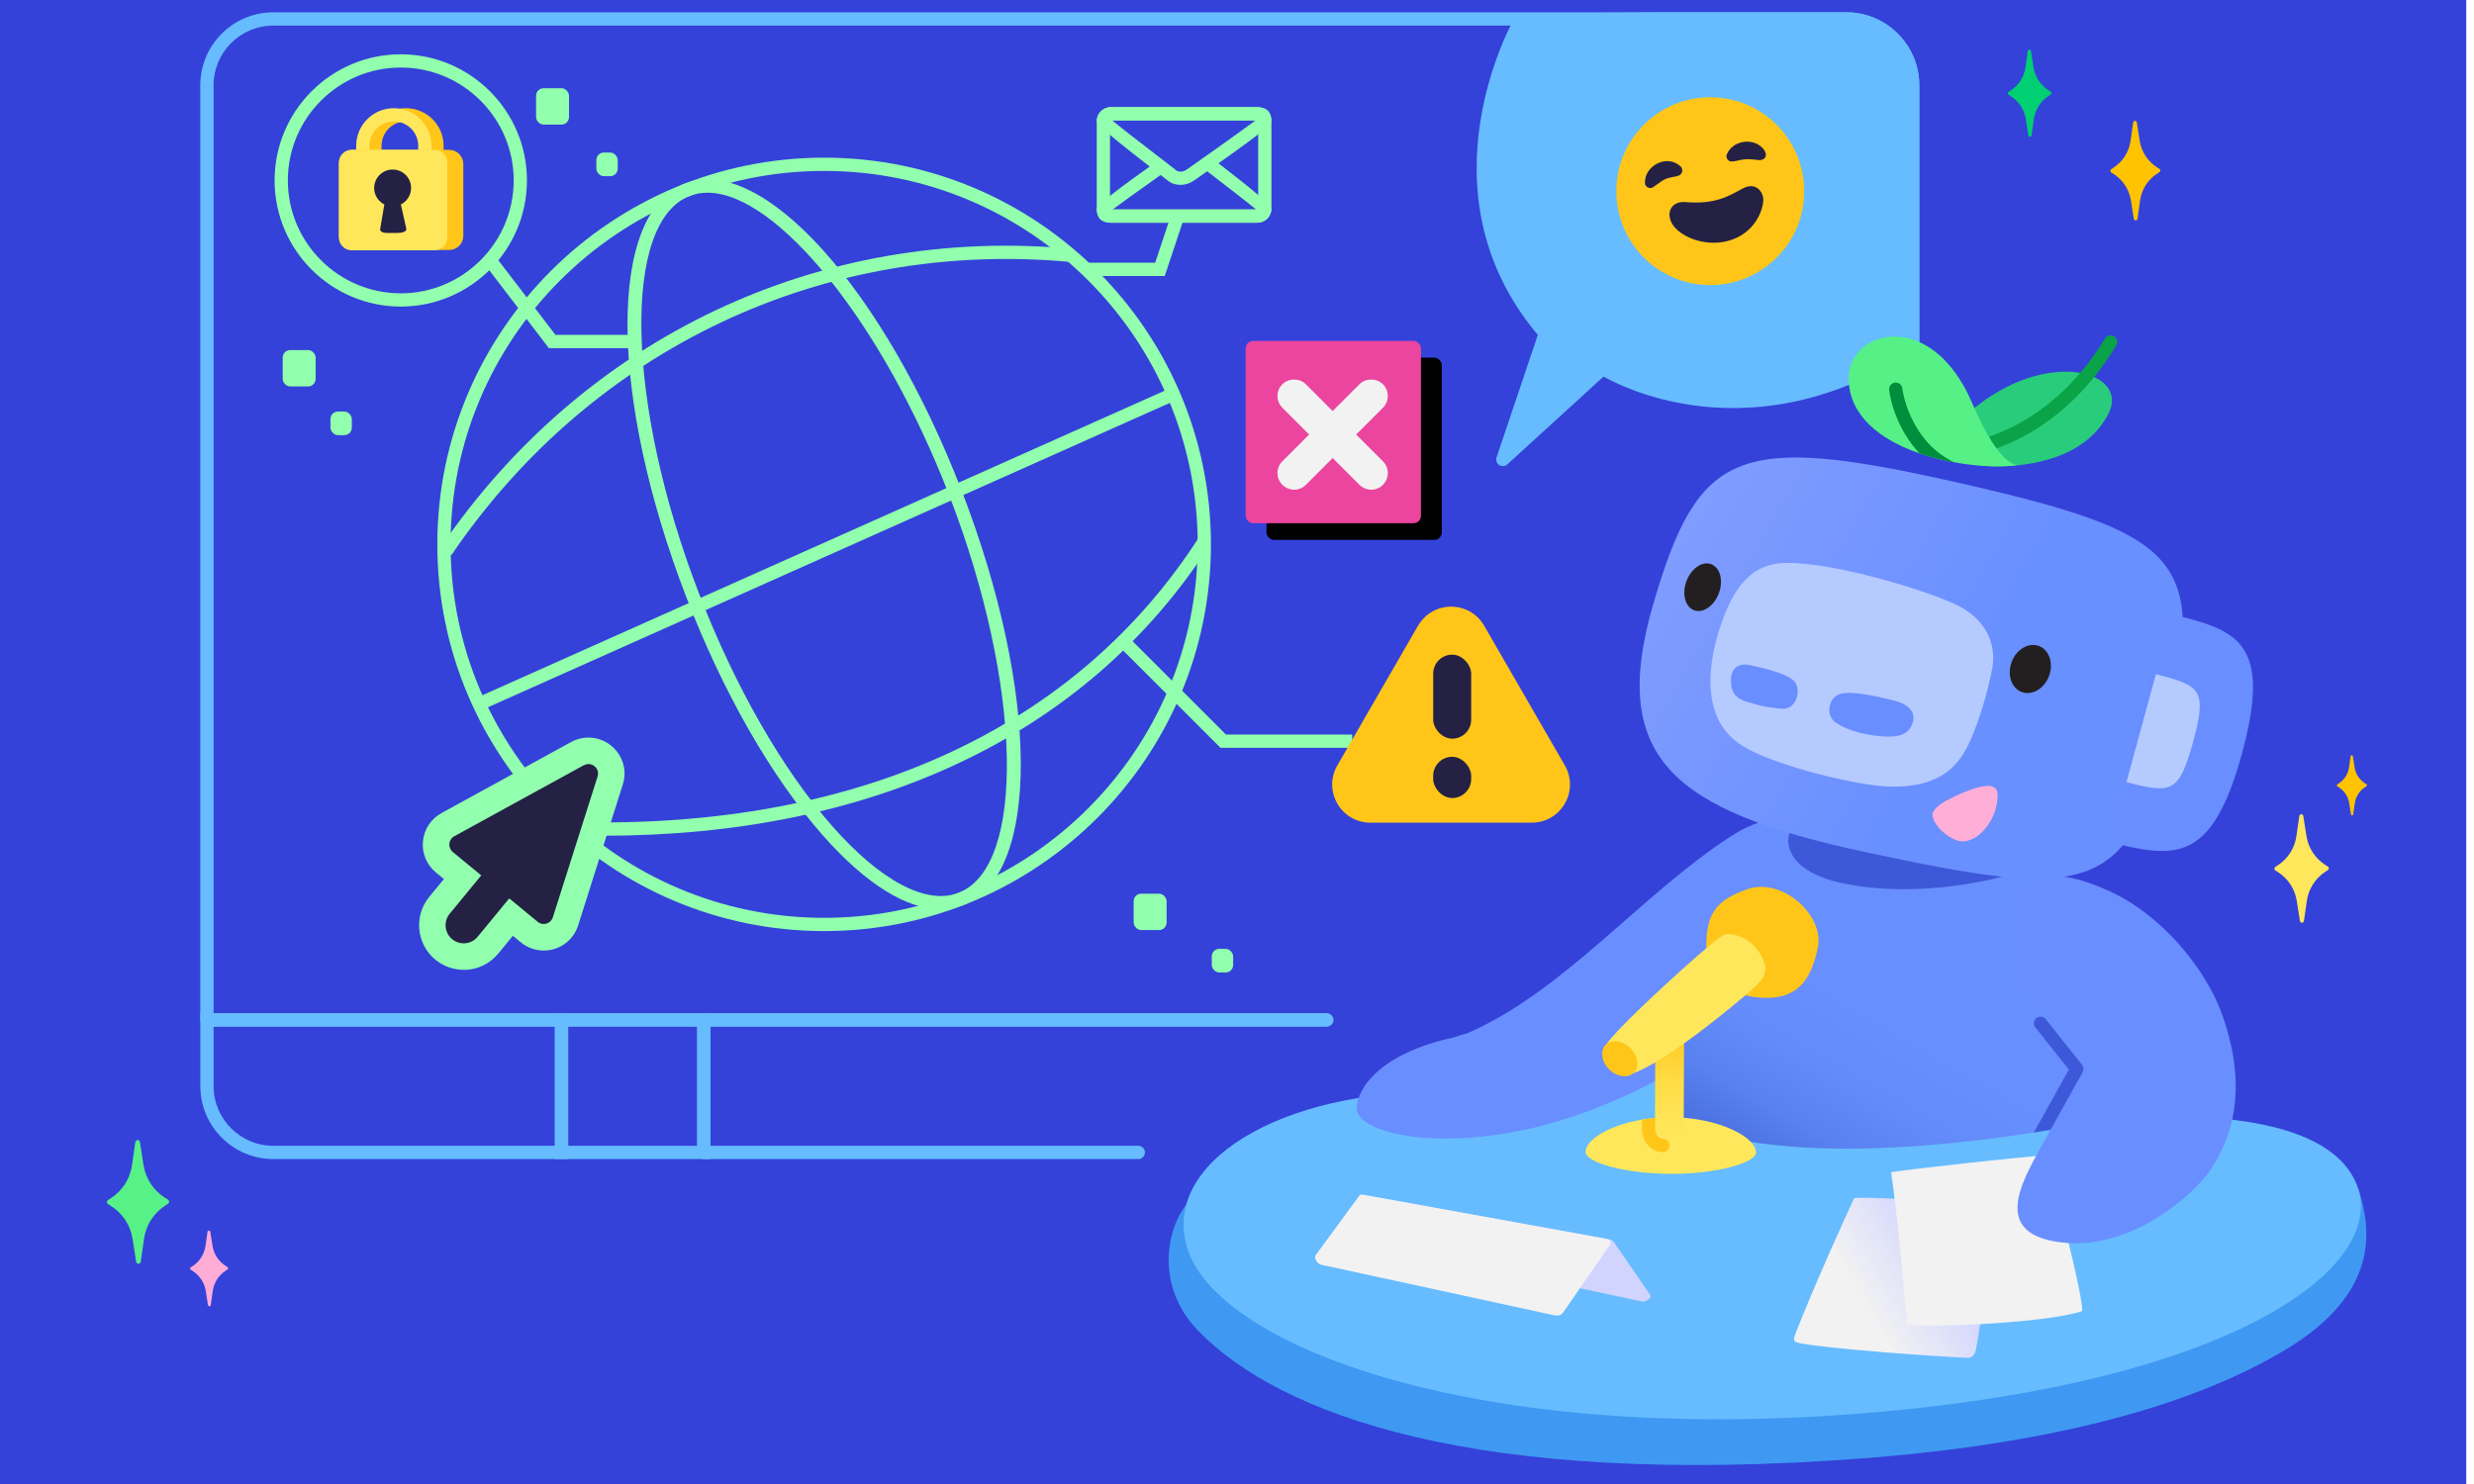 <?xml version="1.0" encoding="UTF-8"?>
<svg id="Safety_Tile" width="500px" height="300px" data-name="Safety Tile" xmlns="http://www.w3.org/2000/svg" xmlns:xlink="http://www.w3.org/1999/xlink" viewBox="0 0 446 290">
  <defs>
    <linearGradient id="linear-gradient" x1="374.2" y1="165.59" x2="335.08" y2="233.35" gradientUnits="userSpaceOnUse">
      <stop offset=".53" stop-color="#688ffe"/>
      <stop offset=".71" stop-color="#648bfa"/>
      <stop offset=".86" stop-color="#5a81f0"/>
      <stop offset=".99" stop-color="#4a71df"/>
      <stop offset="1" stop-color="#4970de"/>
    </linearGradient>
    <linearGradient id="linear-gradient-2" x1="332.33" y1="262.78" x2="372.49" y2="239.6" gradientUnits="userSpaceOnUse">
      <stop offset=".33" stop-color="#f2f2f2"/>
      <stop offset=".76" stop-color="#d0d4ff"/>
    </linearGradient>
    <clipPath id="clippath">
      <path d="m380.43,194.31c18.41-4.93,10.19,24.52,7.31,25.41,0,0-6.05,1.25-15,2.46-12.74,1.73-.97-25.55,7.69-27.87Z" style="fill: none;"/>
    </clipPath>
    <linearGradient id="linear-gradient-3" x1="401.43" y1="156.62" x2="309.39" y2="103.48" gradientUnits="userSpaceOnUse">
      <stop offset=".4" stop-color="#6990ff"/>
      <stop offset="1" stop-color="#809cff"/>
    </linearGradient>
    <clipPath id="clippath-1">
      <path d="m375.75,90.85c-9.02,1.46-33.09-2.36-33.25-16.83-.11-9.53,16.1-14.07,24.15,4.8,5.63,13.19,9.11,12.03,9.11,12.03Z" style="fill: none;"/>
    </clipPath>
    <linearGradient id="linear-gradient-4" x1="305.33" y1="141.76" x2="305.33" y2="165.84" gradientTransform="translate(7.37 48.96) rotate(1.88)" gradientUnits="userSpaceOnUse">
      <stop offset="0" stop-color="#ffc619"/>
      <stop offset=".25" stop-color="#ffd334"/>
      <stop offset=".51" stop-color="#ffde4a"/>
      <stop offset=".77" stop-color="#ffe457"/>
      <stop offset="1" stop-color="#ffe75c"/>
    </linearGradient>
    <clipPath id="clippath-2">
      <path d="m324.4,225.22c.01-3.05-7.43-6.86-16.62-6.89-9.2-.03-16.66,3.72-16.67,6.77,0,2.03,7.44,4.25,16.63,4.29,9.2.03,16.66-2.22,16.67-4.17Z" style="fill: none;"/>
    </clipPath>
  </defs>
  <rect x="-26.09" y="-16.24" width="489.24" height="320.02" style="fill: #3442d9;"/>
  <g>
    <path d="m120.14,226.5h-30.4v-28.49h30.4v28.49Zm-27.81-2.59h25.21v-23.31h-25.21v23.31Z" style="fill: #66bcff;"/>
    <g>
      <path d="m355.01,16.67v50.47c-33.44,22.26-60.56,4.85-60.56,4.85l-19.51,17.8,8.29-24.64c-24.29-28.11-4.78-61.22-4.78-61.22l26.78-.24h36.8c7.14,0,12.97,5.83,12.97,12.97Z" style="fill: #66bcff;"/>
      <path d="m274.94,91.09c-.25,0-.49-.07-.71-.21-.49-.32-.71-.94-.52-1.5l8.06-23.94c-23.88-28.36-4.63-61.82-4.43-62.16.23-.39.65-.63,1.1-.64l26.78-.24h36.82c7.86,0,14.26,6.4,14.26,14.26v50.47c0,.43-.22.84-.58,1.08-17.61,11.73-33.5,12.44-43.72,10.98-8.99-1.29-15.2-4.37-17.39-5.6l-18.8,17.16c-.25.22-.56.34-.87.34Zm4.29-85.86c-2.46,4.66-16.59,34.12,4.99,59.08.3.35.39.83.25,1.26l-6.69,19.89,15.81-14.43c.43-.4,1.08-.45,1.57-.13.26.17,26.54,16.46,58.57-4.46V16.67c0-6.44-5.24-11.67-11.67-11.67h-36.8l-26.01.23Z" style="fill: #66bcff;"/>
    </g>
    <path d="m92.33,226.5h-57.6c-7.86,0-14.26-6.4-14.26-14.26v-14.23h71.86v28.49Zm-69.27-25.9v11.64c0,6.43,5.24,11.67,11.67,11.67h55.01v-23.31H23.06Z" style="fill: #66bcff;"/>
    <path d="m203.72,226.5h-84.88c-.72,0-1.3-.58-1.3-1.3v-25.9c0-.72.58-1.3,1.3-1.3h121.46c.72,0,1.3.58,1.3,1.3s-.58,1.3-1.3,1.3h-120.17v23.31h83.58c.72,0,1.3.58,1.3,1.3s-.58,1.3-1.3,1.3Z" style="fill: #66bcff;"/>
    <path d="m342.04,226.5c-.72,0-1.3-.58-1.3-1.3s.58-1.3,1.3-1.3c6.43,0,11.67-5.24,11.67-11.67v-12.93c0-.72.58-1.3,1.3-1.3s1.3.58,1.3,1.3v12.93c0,7.86-6.4,14.26-14.26,14.26Z" style="fill: #f2f2f2;"/>
    <path d="m240.55,200.6H21.76c-.72,0-1.3-.58-1.3-1.3V16.67c0-7.86,6.4-14.26,14.26-14.26h307.32c7.86,0,14.26,6.4,14.26,14.26v61.34c0,.72-.58,1.3-1.3,1.3s-1.3-.58-1.3-1.3V16.67c0-6.44-5.24-11.67-11.67-11.67H34.73c-6.43,0-11.67,5.23-11.67,11.67v181.34h217.49c.72,0,1.3.58,1.3,1.3s-.58,1.3-1.3,1.3Z" style="fill: #66bcff;"/>
    <rect x="353.71" y="99.47" width="2.59" height="99.83" style="fill: #f2f2f2;"/>
    <g>
      <path d="m142.34,181.95c-41.67,0-75.57-33.9-75.57-75.57S100.67,30.81,142.34,30.81s75.57,33.9,75.57,75.57-33.9,75.57-75.57,75.57Zm0-148.55c-40.24,0-72.98,32.74-72.98,72.98s32.74,72.98,72.98,72.98,72.98-32.74,72.98-72.98-32.74-72.98-72.98-72.98Z" style="fill: #91ffad;"/>
      <path d="m165.12,177.69c-6.68,0-14.68-4.97-23.04-14.45-10-11.33-19.46-27.84-26.65-46.5-15.24-39.54-15.36-75.07-.27-80.89,15.08-5.82,38.85,20.6,54.09,60.14h0c15.24,39.54,15.36,75.07.27,80.89-1.39.54-2.86.8-4.4.8ZM119.56,37.66c-1.22,0-2.38.2-3.47.63-13.28,5.12-12.47,40.63,1.75,77.54,7.08,18.37,16.38,34.61,26.18,45.71,9.38,10.63,18.33,15.35,24.56,12.94,13.28-5.12,12.47-40.63-1.75-77.54-13.05-33.87-33.7-59.28-47.27-59.28Z" style="fill: #91ffad;"/>
      <path d="m69.51,108.49l-2.14-1.46c28-41.17,74.13-63.01,123.43-58.41l-.24,2.58c-48.33-4.51-93.59,16.9-121.04,57.28Z" style="fill: #91ffad;"/>
      <rect x="68.14" y="105.98" width="149.22" height="2.59" transform="translate(-31.34 67.53) rotate(-24.06)" style="fill: #91ffad;"/>
      <path d="m99.06,163.31c-.97,0-1.94,0-2.92-.02l.04-2.59c26.87.35,50.83-4.3,71.19-13.85,20.16-9.46,36.35-23.5,48.13-41.74l2.18,1.41c-12.05,18.66-28.6,33.02-49.21,42.68-19.97,9.37-43.31,14.12-69.41,14.12Z" style="fill: #91ffad;"/>
    </g>
    <path d="m59.63,59.91c-13.59,0-24.65-11.06-24.65-24.65s11.06-24.65,24.65-24.65,24.65,11.06,24.65,24.65-11.06,24.65-24.65,24.65Zm0-46.71c-12.16,0-22.06,9.9-22.06,22.06s9.9,22.06,22.06,22.06,22.06-9.9,22.06-22.06-9.9-22.06-22.06-22.06Z" style="fill: #91ffad;"/>
    <path d="m226.97,43.53h-28.61c-1.52,0-2.76-1.24-2.76-2.76v-17.07c0-1.52,1.24-2.76,2.76-2.76h28.61c1.52,0,2.76,1.24,2.76,2.76v17.07c0,1.52-1.24,2.76-2.76,2.76Zm-28.61-20c-.09,0-.17.08-.17.17v17.07c0,.09.08.17.17.17h28.61c.09,0,.17-.08.17-.17v-17.07c0-.09-.08-.17-.17-.17h-28.61Z" style="fill: #91ffad;"/>
    <rect x="36.56" y="68.41" width="6.44" height="7.11" rx="1.47" ry="1.47" style="fill: #91ffad;"/>
    <rect x="45.89" y="80.42" width="4.18" height="4.62" rx="1.47" ry="1.47" style="fill: #91ffad;"/>
    <rect x="97.84" y="29.81" width="4.18" height="4.62" rx="1.47" ry="1.47" style="fill: #91ffad;"/>
    <rect x="218.07" y="185.42" width="4.18" height="4.62" rx="1.47" ry="1.47" style="fill: #91ffad;"/>
    <rect x="86.06" y="17.24" width="6.44" height="7.11" rx="1.47" ry="1.47" style="fill: #91ffad;"/>
    <path d="m68,30.57h-2.59v-2.08c0-2.62-2.14-4.76-4.77-4.76s-4.76,2.13-4.76,4.76v2.08h-2.59v-2.08c0-4.05,3.3-7.35,7.35-7.35s7.36,3.3,7.36,7.35v2.08Z" style="fill: #ffc619;"/>
    <path d="m65.63,30.57h-2.59v-2.08c0-2.62-2.14-4.76-4.77-4.76s-4.76,2.13-4.76,4.76v2.08h-2.59v-2.08c0-4.05,3.3-7.35,7.35-7.35s7.36,3.3,7.36,7.35v2.08Z" style="fill: #ffe75c;"/>
    <g>
      <rect x="48.84" y="30.57" width="21.72" height="16.98" rx="1.47" ry="1.47" style="fill: #ffc619;"/>
      <path d="m69.09,48.85h-18.78c-1.52,0-2.76-1.24-2.76-2.76v-14.05c0-1.52,1.24-2.76,2.76-2.76h18.78c1.52,0,2.76,1.24,2.76,2.76v14.05c0,1.52-1.24,2.76-2.76,2.76Zm-18.78-16.98c-.09,0-.17.08-.17.17v14.05c0,.09.08.17.17.17h18.78c.09,0,.17-.08.17-.17v-14.05c0-.09-.08-.17-.17-.17h-18.78Z" style="fill: #ffc619;"/>
    </g>
    <g>
      <rect x="49.61" y="29.8" width="17.05" height="18.59" rx="1.21" ry="1.21" transform="translate(97.23 -19.04) rotate(90)" style="fill: #ffe75c;"/>
      <path d="m66.22,48.91h-16.18c-1.38,0-2.5-1.12-2.5-2.5v-14.64c0-1.38,1.12-2.5,2.5-2.5h16.18c1.38,0,2.5,1.12,2.5,2.5v14.64c0,1.38-1.12,2.5-2.5,2.5Zm-16.09-2.59h16v-14.46h-16v14.46Z" style="fill: #ffe75c;"/>
    </g>
    <rect x="202.81" y="174.64" width="6.44" height="7.11" rx="1.47" ry="1.47" style="fill: #91ffad;"/>
    <polygon points="245.51 146.13 219.77 146.13 199.23 125.59 201.06 123.76 220.84 143.54 245.51 143.54 245.51 146.13" style="fill: #91ffad;"/>
    <g>
      <path d="m258.36,122.28l-15.76,27.3c-2.87,4.97.72,11.18,6.46,11.18h31.53c5.74,0,9.33-6.21,6.46-11.18l-15.76-27.3c-2.87-4.97-10.04-4.97-12.91,0Z" style="fill: #ffc619;"/>
      <rect x="261.33" y="127.93" width="7.42" height="16.42" rx="3.71" ry="3.71" style="fill: #242145;"/>
      <rect x="261.33" y="147.89" width="7.42" height="8.06" rx="3.71" ry="3.71" style="fill: #242145;"/>
    </g>
    <path d="m71.92,189.52c-2.01,0-3.98-.7-5.53-1.98-3.71-3.05-4.25-8.56-1.2-12.27l2.87-3.49-1.56-1.28c-1.81-1.49-2.76-3.76-2.54-6.09.22-2.33,1.57-4.39,3.62-5.52l25.33-13.89c1.04-.57,2.21-.87,3.39-.87,2.24,0,4.36,1.08,5.69,2.9,1.34,1.83,1.71,4.11,1.02,6.28l-8.73,27.53c-.93,2.94-3.63,4.91-6.72,4.91,0,0,0,0,0,0-1.62,0-3.21-.57-4.47-1.6l-1.56-1.28-2.87,3.49c-1.66,2.02-4.12,3.18-6.74,3.18Z" style="fill: #91ffad;"/>
    <path d="m95.4,149.53l-25.32,13.89c-1.15.63-1.3,2.23-.29,3.07l5.56,4.58-6.16,7.49c-1.24,1.51-1.02,3.74.49,4.98,1.51,1.24,3.74,1.02,4.98-.49l6.16-7.49,5.56,4.58c1.02.84,2.56.38,2.96-.87l8.74-27.53c.51-1.6-1.2-3-2.67-2.19Z" style="fill: #242145;"/>
    <rect x="228.76" y="69.88" width="34.25" height="35.63" rx="1.47" ry="1.47"/>
    <rect x="224.69" y="66.62" width="34.25" height="35.63" rx="1.47" ry="1.47" style="fill: #eb459f;"/>
    <g>
      <rect x="239.74" y="72.32" width="3.9" height="25.2" rx="1.95" ry="1.95" transform="translate(10.74 195.77) rotate(-45)" style="fill: #f2f2f2;"/>
      <path d="m249.22,95.69c-.83,0-1.66-.32-2.3-.95l-15.06-15.06c-1.27-1.27-1.27-3.33,0-4.59h0c1.23-1.23,3.37-1.23,4.59,0l15.06,15.06c.61.61.95,1.43.95,2.3s-.34,1.68-.95,2.3-1.46.95-2.29.95Zm-15.06-18.96c-.1,0-.3.02-.46.19h0c-.25.26-.25.67,0,.93l15.06,15.06c.17.17.36.19.46.19s.3-.02.46-.19c.17-.17.19-.36.19-.46s-.03-.3-.19-.46l-15.06-15.06c-.17-.17-.36-.19-.46-.19Z" style="fill: #f2f2f2;"/>
    </g>
    <g>
      <rect x="239.74" y="72.32" width="3.9" height="25.2" rx="1.95" ry="1.95" transform="translate(130.83 -146.03) rotate(45)" style="fill: #f2f2f2;"/>
      <path d="m234.16,95.69c-.83,0-1.66-.32-2.3-.95-1.27-1.27-1.27-3.33,0-4.59l15.06-15.06c1.22-1.23,3.36-1.23,4.59,0h0s0,0,0,0c.61.61.95,1.43.95,2.3s-.34,1.68-.95,2.3l-15.06,15.06c-.63.63-1.46.95-2.3.95Zm15.06-18.96c-.1,0-.3.02-.46.19l-15.06,15.06c-.25.26-.25.67,0,.93.17.17.36.19.46.19s.3-.02.46-.19l15.06-15.06c.17-.17.19-.36.19-.46s-.03-.3-.19-.46h0c-.17-.17-.36-.19-.46-.19Z" style="fill: #f2f2f2;"/>
    </g>
    <path d="m105.06,68.04h-16.49l-12.34-16.12c-.43-.57-.33-1.38.24-1.82.57-.44,1.38-.33,1.82.24l11.56,15.1h15.21c.72,0,1.3.58,1.3,1.3s-.58,1.3-1.3,1.3Z" style="fill: #91ffad;"/>
    <polygon points="208.88 53.94 193.96 53.94 193.96 51.34 207.01 51.34 210.13 41.99 212.59 42.81 208.88 53.94" style="fill: #91ffad;"/>
    <path d="m211.96,36.13c-.93,0-1.83-.29-2.52-.87-.27-.22-1.61-1.26-3.17-2.46q-10.67-8.21-10.67-9.1c0-1.23.83-2.62,2.66-2.76h0c.17-.01,2.34-.02,26.24,0h2.46c2.76,0,2.76,2.08,2.76,2.77q0,.85-7.53,6.21c-3.64,2.6-7.24,5.13-7.68,5.42-.78.53-1.69.79-2.57.79Zm-13.36-12.61c1.85,1.53,6.7,5.27,9.25,7.23,1.88,1.45,2.96,2.27,3.25,2.52.47.39,1.34.36,1.98-.07.91-.62,10.49-7.38,13.54-9.67h-2.1c-6.01,0-23.79-.02-25.9,0Z" style="fill: #91ffad;"/>
    <path d="m219.8,43.53c-3.89,0-9.85,0-18.99,0h-2.46c-2.76,0-2.76-2.08-2.76-2.77q0-.89,11.77-9.23l1.5,2.11c-6.02,4.27-8.87,6.33-10.14,7.29h2.1c6.02,0,23.8.02,25.9,0-1.78-1.48-6.36-5.01-9.03-7.06l-1.27-.98,1.58-2.05,1.27.98q10.45,8.05,10.45,8.94c0,1.24-.84,2.63-2.67,2.76-.1,0-.97.01-7.26.01Z" style="fill: #91ffad;"/>
    <g>
      <circle cx="315.46" cy="37.36" r="18.35" style="fill: #ffc619;"/>
      <path d="m302.7,35.71c-.08-2.97,3.42-5.16,6.04-3.83.33.18.63.37.9.62.61.53.38,1.6-.39,1.83-.55.21-1.17.23-1.69.39-1.32.25-2.16,1.16-3.28,1.87-.66.45-1.61-.09-1.58-.88h0Z" style="fill: #242145;"/>
      <path d="m318.7,30.16c1.08-2.64,4.87-3.3,6.85-1.35.67.61,1.24,1.73.24,2.32-.47.26-1.11.13-1.58.07-.97-.1-1.72-.15-2.67.02-.52.11-1.22.31-1.8.33-.76.11-1.36-.73-1.04-1.41h0Z" style="fill: #242145;"/>
      <path d="m318.81,47.11c5.43-1.4,7.01-6.16,7.01-8.11,0-1.41-1.4-3.6-4.09-2.13-2.68,1.46-5.37,3.11-11.04,2.62-2.77-.24-3.85,1.94-2.8,4.02,1.28,2.56,6.26,4.8,10.91,3.6Z" style="fill: #242145;"/>
    </g>
    <path d="m213.47,234.92c-4.55,5.41-6.34,16.72,2.11,25.31,15.75,16,53.58,30.68,130.41,24.7,48.53-3.78,71.3-15.01,81.14-20.75,19.51-11.38,17.39-24.16,14.96-31.87l-228.62,2.61Z" style="fill: #3f99f2;"/>
    <path d="m263.31,213.45c-31.21-.66-56.04,13.78-49.76,31.22,6.59,18.29,55.61,37.81,132.44,31.46,76.83-6.34,105.61-31.71,94.15-47.56-8.58-11.87-36.34-11.71-60.49-8.78-16.69,2.02-38.54,6.59-67.56.49-7.35-1.54,8.04-16.16,2.72-17.2-8.43-1.65-37.29,10.67-51.5,10.37Z" style="fill: #66bcff;"/>
    <path d="m331.02,181.5l15.75-17.14c-11.04-4.01-17.55-7.23-27.31-.91-17.59,11.39-32.61,30.33-51.53,38.49-.29.12-1.29.31-2.5.78-13.9,2.93-19.02,9.67-19.02,13.9,0,4.66,15.27,8.54,35.67,3.5,19.79-5.12,46.31-19.19,48.95-38.62Z" style="fill: #698eff;"/>
    <path d="m325.92,223.5c-2.12-.28-19.73-2.23-19.03-10.04,1.3-14.39,14.47-36.95,22.2-41.95,14.22-9.21,37.09-8.53,44.81-3.41,1.12.74,7.39,1.32,8.27,2.11,1.5,1.37,1.77,3.72,3.84,8.62,7.87,18.63,4.61,40.01,1.74,40.89,0,0-35.51,7.32-61.82,3.78Z" style="fill: url(#linear-gradient);"/>
    <path d="m368.11,259.22c-.27,1.92-.54,3.54-.78,4.66-.17.81-.72,1.49-1.55,1.46-6.16-.25-27.53-1.77-32.89-2.87-1.4-.29-1.22-.73-.67-2.13,3.33-8.6,10.23-23.9,11.34-26.16.09-.18,3.14-.12,7.13.03,7.82.31,19.28,1,19.28,1,.59,2.03-.67,15.72-1.85,24Z" style="fill: url(#linear-gradient-2);"/>
    <path d="m353.96,258.86c5.43.67,27.5-.43,34.09-2.62.92-.21-6.43-30.02-7.5-30.37-.72-.23-29.67,2.98-29.76,3.23,1.4,9.39,2.74,25.73,3.17,29.76Z" style="fill: #f2f2f2;"/>
    <path d="m374.45,178.82c2.32-8.41,7.8-9.59,18.54-4.88,10.73,4.72,19.31,15.51,22.44,24.23,6.02,16.75.41,26.3-2.2,30.37-2.6,4.07-15.2,16.21-29.67,14.19-13.98-1.95-6.4-13.17-2.46-20.41,1.28-2.34,6.36-11.59,7.01-12.89.53-1.06-4.76-7.93-9.27-12.68-4.23-4.46-5.74-13.02-4.39-17.93Z" style="fill: #698eff;"/>
    <g style="clip-path: url(#clippath); fill: none;">
      <path d="m379.57,223.65c-.21,0-.43-.05-.63-.16-.63-.35-.85-1.14-.5-1.76l7.08-12.72-6.55-8.24c-.45-.56-.35-1.38.21-1.82.56-.45,1.38-.35,1.82.21l7.09,8.92c.33.41.37.98.12,1.44l-7.5,13.48c-.24.43-.68.67-1.13.67Z" style="fill: #3d58d9;"/>
    </g>
    <path d="m331.1,162.61c-.86,1.02-1.52,7.53,10.22,9.99,15.77,3.31,31.78-1.45,31.78-1.45l-42.01-8.54Z" style="fill: #3d58d9;"/>
    <path d="m363.55,94.25c43.73,9.89,48.3,14.91,41.97,45.52-7.4,35.79-15.91,36.15-59.92,26.71-37.51-8.05-50.04-18.49-41.25-48.52,8.79-30.04,16.33-33.4,59.21-23.71Z" style="fill: url(#linear-gradient-3);"/>
    <g>
      <path d="m419.37,147.13c-6.04,22.27-13.56,20.44-26.44,17.31l6.04-22.27,6.04-22.27c12.88,3.13,20.4,4.96,14.36,27.23Z" style="fill: #698eff;"/>
      <path d="m409.81,144.91c-2.78,10.17-4.32,10.18-13.05,7.94l2.88-10.55,2.88-10.55c8.72,2.24,10.06,2.99,7.28,13.16Z" style="fill: #b5caff;"/>
    </g>
    <path d="m370.55,130.59c-.75,4.05-2.87,12.04-5.49,16.46-2.77,4.69-7.48,6.93-15,6.65-5.79-.22-21.71-3.9-28.29-7.93-10.85-6.65-4.7-23.05-2.99-26.89,2.52-5.66,5.84-8.73,11.34-8.87,9.15-.22,26.96,5.16,33.19,8.06,6.03,2.81,8.11,7.8,7.24,12.51Z" style="fill: #b5caff;"/>
    <path d="m351.11,136.84c-2.76-.63-7.55-1.89-10.12-1.27-2.34.56-3.02,3.92-1.36,5.34,1.72,1.47,5.29,2.67,9.23,2.97,2.88.23,5.27-.04,6.11-2.53.93-2.75-1.72-4.02-3.86-4.51Z" style="fill: #698eff;"/>
    <path d="m323.23,129.98c2.47.56,6.76,1.45,8.54,3.05,1.62,1.46.61,5.67-2.24,5.47-2.7-.19-4.87-.68-7.34-1.5-1.65-.55-2.81-1.71-2.68-4.33.12-2.38,1.8-3.12,3.72-2.69Z" style="fill: #698eff;"/>
    <ellipse cx="377.99" cy="130.73" rx="4.8" ry="3.9" transform="translate(124.08 439.76) rotate(-69.67)" style="fill: #231f20;"/>
    <ellipse cx="313.96" cy="114.74" rx="4.8" ry="3.38" transform="translate(97.3 369.29) rotate(-69.67)" style="fill: #231f20;"/>
    <path d="m363.1,155.69c-4.13,1.88-4.37,3.28-4.19,3.96.26.99.97,1.95,1.82,2.75,0,0,0,0,0,0,.03.02.05.04.08.07,0,0,0,0,0,0h0c1.29,1.18,2.91,1.99,3.96,1.95,3.12-.09,6.05-3.58,6.71-7.55h0s0-.05,0-.07c.02-.11.04-.21.05-.32,0,0-.01,0-.02,0,.04-.31.09-.63.1-.94.1-3.29-4.08-1.89-8.53.13Z" style="fill: #ffaed7;"/>
    <path d="m371.03,91.14c7.12.04,17.73-1.63,22.2-10.25,4.19-8.09-11.01-12.8-25.38-1.78-4.38,3.36-10.83,8.29-10.83,8.29,0,0,7.71,3.7,14.01,3.74Z" style="fill: #29cc7a;"/>
    <path d="m364.18,89.3c-.68,0-1.25-.53-1.29-1.21-.04-.71.5-1.33,1.21-1.37h0c.17-.01,16.8-1.34,28.47-20.55.37-.61,1.17-.81,1.78-.44.61.37.81,1.17.43,1.78-12.4,20.42-29.79,21.75-30.52,21.79-.03,0-.06,0-.08,0Z" style="fill: #0aa348;"/>
    <path d="m375.75,90.85c-9.02,1.46-33.09-2.36-33.25-16.83-.11-9.53,16.1-14.07,24.15,4.8,5.63,13.19,9.11,12.03,9.11,12.03Z" style="fill: #55f186;"/>
    <g style="clip-path: url(#clippath-1); fill: none;">
      <path d="m379.63,96.22c-7.02,0-17.9-1.25-23.88-8.27-4.68-5.49-5.32-11.52-5.34-11.77-.07-.71.45-1.35,1.16-1.42.71-.08,1.34.45,1.42,1.16.01.11.62,5.52,4.74,10.34,8.19,9.6,27.95,7.02,28.15,7,.7-.1,1.36.4,1.46,1.11.1.71-.4,1.36-1.11,1.46-.3.04-2.91.38-6.59.38Z" style="fill: #008d3c;"/>
    </g>
    <g>
      <path d="m247.69,233.49l47.71,8.63c.7.12.98.24,1.27.66l7.12,10.35c.18.56-.69,1.22-1.59,1.22l-53.46-11.38c-1.11-.1-1.59-.38-1.92-.91l.09-7.2c-.06-.7-.14-1.38.76-1.37Z" style="fill: #d0d4ff;"/>
      <path d="m295.16,242.1l-47.55-8.63c-.37-.11-.68.01-.8.31l-8.49,11.56c-.25.6.35,1.59,1.09,1.8l45.57,9.89c.93.16,1.38-.04,1.75-.57l9.17-13.25c.25-.6.01-.9-.73-1.11Z" style="fill: #f2f2f2;"/>
    </g>
    <path d="m61.65,36.74c0-1.99-1.62-3.61-3.61-3.61s-3.61,1.62-3.61,3.61c0,1.41.82,2.62,1.99,3.21l-.82,4.84c0,.89,1.54.73,2.43.73s2.69.1,2.69-.79l-1.07-4.78c1.18-.59,1.99-1.8,1.99-3.21Z" style="fill: #242145;"/>
    <g>
      <path d="m324.4,225.22c.01-3.05-7.43-6.86-16.62-6.89-9.2-.03-16.66,3.72-16.67,6.77,0,2.03,7.44,4.25,16.63,4.29,9.2.03,16.66-2.22,16.67-4.17Z" style="fill: #ffe75c;"/>
      <rect x="304.69" y="200.65" width="5.61" height="24.09" rx="2.8" ry="2.8" transform="translate(.78 -1.12) rotate(.21)" style="fill: url(#linear-gradient-4);"/>
      <path d="m336.48,185.16c-1.16,5.44-3.31,9.87-10.02,9.84-6.53-.02-11.82-3.35-11.79-9.88.02-6.53,1.83-9.17,7.99-11.34,6.91-2.44,15.14,5.17,13.82,11.38Z" style="fill: #ffc619;"/>
      <path d="m294.54,205.3c.36,2.62,3.95,4.98,5.17,4.65,6.41-1.74,21.05-14.07,23.53-16.25,2.14-1.88,3.35-3.34,2.89-5.12-.88-3.36-3.8-5.92-7.23-6.06-1.1-.05-2.99,1.83-5.07,3.52-1.65,1.34-19.55,17.27-19.28,19.26Z" style="fill: #ffe75c;"/>
      <ellipse cx="297.78" cy="206.88" rx="2.93" ry="3.87" transform="translate(-58.54 274.04) rotate(-45.46)" style="fill: #ffc619;"/>
    </g>
    <g style="clip-path: url(#clippath-2); fill: none;">
      <path d="m306.2,225.15h0c-2.26,0-4.09-2.04-4.08-4.53v-2.19c-.01-.72.56-1.3,1.28-1.3h0c.71,0,1.29.58,1.3,1.29v2.2c0,1.05.69,1.94,1.51,1.94.72,0,1.29.58,1.29,1.3,0,.71-.58,1.29-1.3,1.29Z" style="fill: #ffc619;"/>
    </g>
    <path d="m443.38,153.08c-1.1-.7-1.84-1.83-2.04-3.12l-.34-2.19c-.02-.11-.11-.19-.22-.19h0c-.11,0-.2.08-.22.19l-.31,2.19c-.18,1.29-.91,2.43-2,3.14l-.28.18c-.06.04-.1.11-.1.19h0c0,.09.04.16.1.2l.28.18c1.1.7,1.84,1.83,2.04,3.12l.34,2.19c.02.11.11.19.22.19h0c.11,0,.2-.08.22-.19l.31-2.19c.18-1.29.91-2.43,2-3.14l.28-.18c.06-.04.1-.11.1-.19h0c0-.09-.04-.16-.1-.2l-.28-.18Z" style="fill: #ffc300;"/>
    <path d="m25.42,247.38c-1.38-.88-2.32-2.31-2.57-3.92l-.43-2.75c-.02-.14-.14-.23-.28-.23h0c-.14,0-.25.1-.27.24l-.39,2.75c-.23,1.62-1.15,3.06-2.52,3.95l-.36.23c-.08.05-.13.14-.13.23v.02c0,.09.05.18.13.23l.36.23c1.38.88,2.32,2.31,2.57,3.92l.43,2.75c.02.14.14.23.28.23h0c.14,0,.25-.1.27-.24l.39-2.75c.23-1.62,1.15-3.06,2.52-3.95l.36-.23c.08-.05.13-.14.13-.23v-.02c0-.09-.05-.18-.13-.23l-.36-.23Z" style="fill: #ffacd7;"/>
    <path d="m13.57,234.07c-2.26-1.43-3.79-3.77-4.2-6.41l-.7-4.49c-.03-.22-.23-.38-.45-.38h0c-.22,0-.41.17-.45.39l-.64,4.5c-.38,2.65-1.88,5-4.12,6.46l-.58.38c-.13.08-.21.23-.2.38v.03c0,.15.08.3.21.38l.59.37c2.26,1.43,3.79,3.77,4.2,6.41l.7,4.49c.03.22.23.38.45.38h0c.22,0,.41-.17.45-.39l.64-4.5c.38-2.65,1.88-5,4.12-6.46l.58-.38c.13-.08.21-.23.2-.38v-.03c0-.15-.08-.3-.21-.38l-.59-.37Z" style="fill: #57f287;"/>
    <path d="m435.62,169.02c-1.98-1.26-3.32-3.31-3.68-5.62l-.62-3.94c-.03-.19-.2-.34-.39-.34h0c-.2,0-.36.15-.39.34l-.57,3.95c-.33,2.32-1.65,4.39-3.61,5.67l-.51.33c-.11.07-.18.2-.18.33v.02c0,.13.07.26.18.33l.51.33c1.98,1.26,3.32,3.31,3.68,5.62l.62,3.94c.03.19.2.34.39.34h0c.2,0,.36-.15.39-.34l.57-3.95c.33-2.32,1.65-4.39,3.61-5.67l.51-.33c.11-.07.18-.2.18-.33v-.02c0-.13-.07-.26-.18-.33l-.51-.33Z" style="fill: #ffe75c;"/>
    <path d="m381.56,17.65c-1.59-1.01-2.66-2.65-2.95-4.51l-.49-3.16c-.02-.16-.16-.27-.32-.27h0c-.16,0-.29.12-.31.27l-.45,3.17c-.27,1.86-1.32,3.52-2.89,4.54l-.41.27c-.09.06-.14.16-.14.27v.02c0,.11.06.21.15.27l.41.26c1.59,1.01,2.66,2.65,2.95,4.51l.49,3.16c.02.16.16.27.32.27h0c.16,0,.29-.12.31-.27l.45-3.17c.27-1.86,1.32-3.52,2.89-4.54l.41-.27c.09-.06.14-.16.14-.27v-.02c0-.11-.06-.21-.15-.27l-.41-.26Z" style="fill: #00d071;"/>
    <path d="m402.74,32.7c-1.81-1.15-3.04-3.03-3.38-5.15l-.56-3.61c-.03-.18-.18-.31-.36-.31h0c-.18,0-.33.13-.36.31l-.52,3.62c-.3,2.13-1.51,4.02-3.31,5.2l-.47.31c-.1.07-.17.18-.16.31v.02c0,.12.06.24.17.3l.47.3c1.81,1.15,3.04,3.03,3.38,5.15l.56,3.61c.03.18.18.31.36.31h0c.18,0,.33-.13.36-.31l.52-3.62c.3-2.13,1.51-4.02,3.31-5.2l.47-.31c.1-.07.17-.18.16-.31v-.02c0-.12-.06-.24-.17-.3l-.47-.3Z" style="fill: #ffc300;"/>
  </g>
</svg>